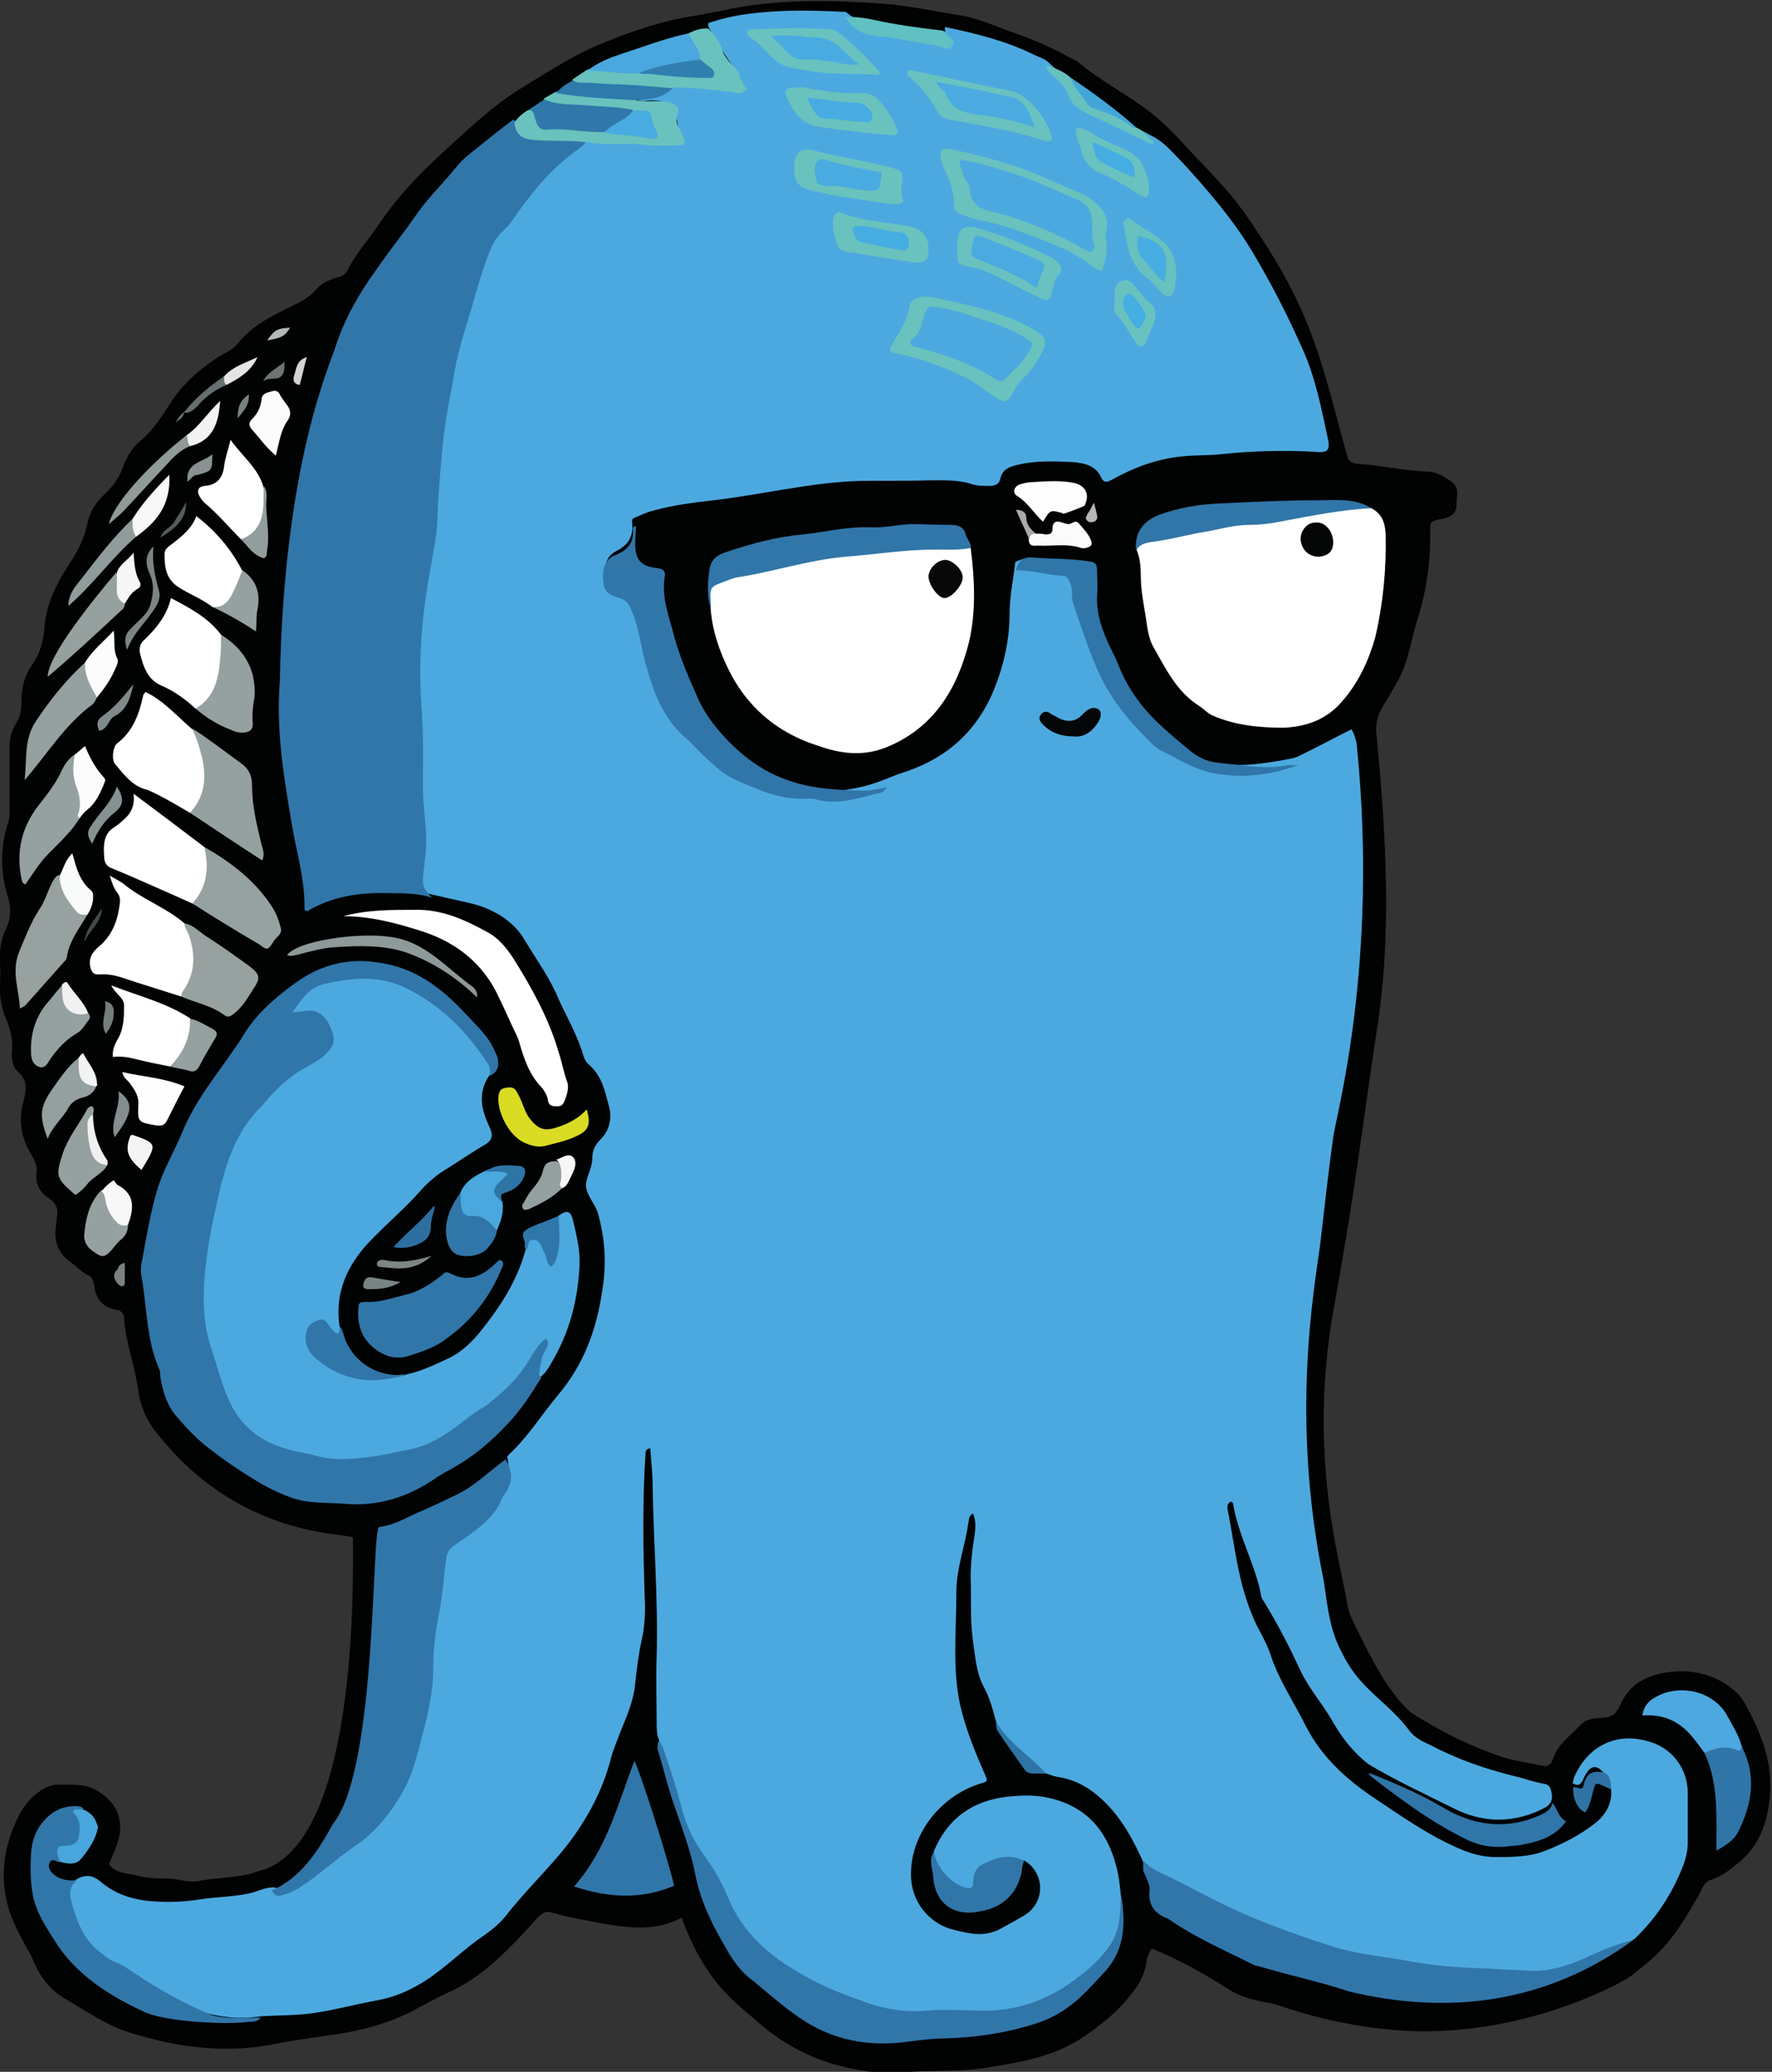 <?xml version="1.0" encoding="utf-8"?>
<!-- Generator: Adobe Illustrator 19.2.1, SVG Export Plug-In . SVG Version: 6.00 Build 0)  -->
<svg version="1.1" id="Ebene_1" xmlns="http://www.w3.org/2000/svg" xmlns:xlink="http://www.w3.org/1999/xlink" x="0px" y="0px"
	 viewBox="0 0 222.9 260.5" style="enable-background:new 0 0 222.9 260.5;" xml:space="preserve">
<rect x="0" y="0" width="222.9" height="260.5" fill="#333333" stroke="none"/>
<style type="text/css">
	.st0{fill:#010202;}
	.st1{fill:#4CA9DF;}
	.st2{fill:#3176A9;}
	.st3{fill:#FFFFFF;}
	.st4{fill:#3076A8;}
	.st5{fill:#95A1A1;}
	.st6{fill:#96A1A0;}
	.st7{fill:#96A1A1;}
	.st8{fill:#69C2BD;}
	.st9{fill:#4CA8DF;}
	.st10{fill:#69C2BE;}
	.st11{fill:#3075A8;}
	.st12{fill:#95A0A0;}
	.st13{fill:#3078AA;}
	.st14{fill:#4AA8DF;}
	.st15{fill:#DADB23;}
	.st16{fill:#95A09F;}
	.st17{fill:#FEFEFE;}
	.st18{fill:#8E9999;}
	.st19{fill:#94A0A0;}
	.st20{fill:#FCFCFC;}
	.st21{fill:#60C0C2;}
	.st22{fill:#2D7AAB;}
	.st23{fill:#67C1BE;}
	.st24{fill:#F9FAFA;}
	.st25{fill:#8F9C9B;}
	.st26{fill:#48A6DD;}
	.st27{fill:#FBFBFB;}
	.st28{fill:#8F9A99;}
	.st29{fill:#2F77A9;}
	.st30{fill:#F9F8F8;}
	.st31{fill:#F6F6F6;}
	.st32{fill:#2D6FA0;}
	.st33{fill:#2F73A4;}
	.st34{fill:#929D9D;}
	.st35{fill:#2E74A5;}
	.st36{fill:#7C8584;}
	.st37{fill:#F2F2F2;}
	.st38{fill:#F4F4F4;}
	.st39{fill:#42A6D9;}
	.st40{fill:#869191;}
	.st41{fill:#F1F1F1;}
	.st42{fill:#818A8A;}
	.st43{fill:#848E8E;}
	.st44{fill:#EFF0EF;}
	.st45{fill:#F2F3F3;}
	.st46{fill:#7D8686;}
	.st47{fill:#889292;}
	.st48{fill:#E5E5E5;}
	.st49{fill:#798383;}
	.st50{fill:#F8F7F7;}
	.st51{fill:#666F6F;}
	.st52{fill:#737D7C;}
	.st53{fill:#798281;}
	.st54{fill:#D3D3D3;}
	.st55{fill:#545B5B;}
	.st56{fill:#6D7574;}
	.st57{fill:#A9A9AA;}
	.st58{fill:#444A4A;}
	.st59{fill:#B4B8B6;}
	.st60{fill:#B7B7B7;}
	.st61{fill:#69C2BF;}
	.st62{fill:#040607;}
	.st63{fill:#050606;}
	.st64{fill:#080809;}
	.st65{fill:#48ABE1;}
	.st66{fill:#317FAF;}
	.st67{fill:#4BAAE0;}
	.st68{fill:#4AABE1;}
	.st69{fill:#46ADE2;}
	.st70{fill:#47ACE2;}
	.st71{fill:#45AEE3;}
</style>
<g>
	<path class="st0" d="M144.9,245c-0.4,0.5-0.6,1.1-0.7,1.7c-0.2,1.7-1.1,3.1-2.2,4.4c-1.5,1.9-3.4,3.4-5.4,4.8
		c-3.8,2.7-8.2,3.4-12.6,4.1c-3.2,0.5-6.3,0.3-9.5,0.5c-2.1,0.1-4.2,0.2-6.3-0.2c-4.8-0.8-9-2.7-12.7-5.9c-1.1-1-2.3-1.9-3.3-2.9
		c-2.7-2.5-4.5-5.6-5.9-8.9c-0.2-0.5-0.4-1-0.5-1.4c-0.1,0-0.2-0.1-0.2,0c-3.3,1.7-6.7,1.2-10.1,0.6c-2-0.4-4-0.7-6-1.3
		c-1-0.4-1.7,0.4-2.4,1.2c-1.7,1.9-3.5,3.8-5.5,5.5c-1.8,1.5-3.7,2.7-5.8,3.6c-1.9,0.9-3.6,2-5.5,2.8c-2.8,1.2-5.8,1.9-8.8,2.3
		c-2.1,0.3-4.3,0.6-6.4,1c-6.5,1.4-12.7,0.6-19-1.4c-2.8-0.9-5.2-2.6-7.6-4c-1.8-1-3.2-2.5-4.1-4.5c-0.6-1.5-1.5-2.8-2.2-4.3
		C0,238.4,0,234.2,1.6,230c0.7-1.8,1.6-3.5,3.3-4.7c0.8-0.6,1.7-1,2.8-0.9c1.6,0,3.2-0.1,4.6,0.8c2.3,1.4,3.3,3.5,2.6,6.1
		c-0.3,1.1-0.8,2.1-1.2,3.1c0.9,1.2,2.3,1.1,3.4,1.4c1.1,0.3,2.3,0.4,3.5,0.4c1.5-0.1,3,0.6,4.5,0.3c2.4-0.5,4.9-0.3,7.3-1.2
		c13.3-3,11.9-40,12-41.9c0-0.8-13.4,0.5-24.1-12.5c-1.5-1.7-2.6-3.7-2.9-6c-0.4-3.1-1.6-6.1-1.8-9.2c0-0.6-0.4-0.9-0.9-1
		c-1.9-0.3-2.7-1.5-2.9-3.3c-0.1-0.5-0.3-0.9-0.8-1.1c-0.8-0.4-1.4-1.1-2.1-1.6c-1.5-1-2.1-2.5-1.9-4.3c0.1-0.5,0.1-1.1,0.2-1.6
		c0.1-0.9-0.2-1.6-1-2.1c-1.2-0.8-1.8-1.8-1.6-3.3c0.1-0.9-0.3-1.6-0.7-2.3c-1.3-2.1-1.6-4.4-0.9-6.8c0.3-1.2,0.5-2.5-0.7-3.5
		c-0.7-0.6-0.9-1.7-0.8-2.6c0.2-1.6-0.3-3.1-0.9-4.5c-0.4-1.1-0.6-2.1-0.6-3.3c0-1.1,0.1-2.1,0-3.2c-0.1-1.6,0.1-3.1,0.8-4.5
		c0.6-1.3,0.6-2.6,0.2-3.9c-1-3.2-1-6.4,0.1-9.6c0.1-0.4,0.1-0.9,0.1-1.4c0-2.5,0-5.1,0-7.6c0-1.2,0.2-2.3,0.8-3.2
		c0.6-0.9,0.7-1.8,0.7-2.9c0-1.7,0.4-3.2,1.4-4.6c1-1.4,1.4-3.1,1.5-4.8c0.3-3,1.6-5.5,3.2-7.9c1-1.5,1.8-3.1,2.2-5
		c0.3-1.6,1.3-2.9,2.5-4c0.9-0.9,1.5-1.8,1.9-2.9c0.5-1.4,1.2-2.6,2.3-3.5c1.8-1.5,2.9-3.5,4.2-5.4c1.5-2.1,3.5-3.8,5.7-5.2
		c0.9-0.5,1.8-0.9,2.4-1.7c1.9-2.4,4.7-3.6,7.3-4.9c0.8-0.4,1.6-0.9,2.3-1.6c0.7-0.9,1.7-1.4,2.8-1.7c0.5-0.1,1-0.3,1.3-0.9
		c1.1-2.2,2.8-4,4.1-6c2.3-3.4,5.2-6.4,8.3-9.2c3.1-2.8,6-5.6,9.6-7.8c3.3-2,6.6-4.2,10.2-5.6c3.8-1.6,7.8-2.9,12-3.5
		c1-0.2,2.1-0.4,3.1-0.6c6.8-1.5,13.7-1.3,20.6-0.8c3.2,0.3,6.4,1,9.6,1.5c2,0.4,3.8,1.2,5.7,1.9c2.6,0.9,5.1,1.9,7.4,3.2
		c0.5,0.3,1,0.4,1.4,0.8c2.6,2.1,5.5,3.7,8.2,5.6c2.2,1.6,4.1,3.6,5.9,5.6c2.3,2.4,4.7,4.8,6.7,7.6c2.5,3.6,4.9,7.3,6.8,11.4
		c2.9,6.1,4.3,12.6,6.1,19c0.2,0.8,0.4,1.1,1.3,1.2c3,0.2,5.9,0.9,8.9,1c1.1,0,2,0.6,2.9,1.2c1.2,0.8,0.7,2,0.7,3.1
		c0,0.9-0.7,1.4-1.6,1.6c-0.4,0.1-0.8,0.1-1.2,0.3c-0.4,0.1-0.5,0.4-0.5,0.8c0.1,4-0.4,7.8-1.6,11.6c-0.8,2.5-1.1,5.1-2.3,7.4
		c-0.7,1.3-1.5,2.6-2.2,3.8c-0.5,0.9-0.7,1.7-0.7,2.7c1,10.6,2.1,23.7,0.3,36.3c-2.3,15.2-2.6,19.5-5.4,35.2
		c-3.8,19.3,0.8,33.8,1.4,38c0.2,1.7,1.1,3.1,1.8,4.6c1.6,3.2,3.2,6.3,5.7,8.9c0.6,0.6,1.3,1,2,1.4c3.1,1.9,6.3,3.4,9.7,4.6
		c1.7,0.6,3.6,0.8,5.3,1.2c0.7,0.2,1.2-0.1,1.4-0.7c0.6-2,2.3-3.1,3.6-4.5c0.6-0.6,1.6-0.8,2.5-0.8c1.1,0,1.9-0.4,2.4-1.6
		c1.2-2.8,3.6-3.9,6.5-4.2c2.1-0.2,4.1,0.1,6,1.1c1.3,0.7,2.5,1.6,3.2,2.9c2.1,3.7,3.6,7.7,3.1,12c-0.3,3-1.3,5.9-3.9,8
		c-1.1,0.9-2.2,1.8-3.6,2.2c-0.7,0.3-0.9,0.9-1.2,1.5c-1.7,3-3.4,6-6.1,8.4c-0.9,0.8-1.8,1.5-2.7,2.2c-1.4,1-15.1,8.5-31.2,6.6
		c-4.5-0.5-8.9-1.5-13.2-3c-0.6-0.2-1.3-0.3-1.9-0.4c-1.3-0.3-2.6-0.6-3.8-1.3C151.9,248.4,148.5,246.5,144.9,245z"/>
	<path class="st1" d="M198,223.5c1.7-4,5.4-5.8,9.5-4.5c2.8,0.8,4.7,3.3,4.8,6.2c0,2.2,0,4.4,0,6.5c0,1.9-0.8,3.5-1.6,5.2
		c-1.3,2.6-3,4.9-5.1,6.9c-5.6,3.1-11.3,5-17.9,4.3c-4.6-0.5-9.2-1-13.9-1.5c-3.9-0.4-7.4-1.8-11.1-3c-6-2-11.5-5.1-17.2-7.9
		c-0.8-0.4-1.5-0.9-1.8-1.8c-1-2.2-2.1-4.3-3.7-6.2c-1.9-2.2-4.1-3.9-7.1-4.3c-0.5-0.1-0.9-0.3-1.3-0.4c-2.7-1.6-5-3.6-6.3-6.5
		c-0.4-1.5-0.8-3-1.5-4.3c-1-1.8-1.1-3.8-1.4-5.8c-0.4-2.7-0.2-5.4-0.3-8.1c0-1.8,0.2-3.5,0.5-5.3c0.1-0.9,0.2-1.7-0.2-2.7
		c-0.6,0.3-0.5,0.9-0.6,1.2c-0.4,2.9-1.5,5.7-1.5,8.7c0,5.1-0.6,10.2,0.7,15.1c0.7,2.6,1.7,5.1,2.8,7.6c0.5,1.1,0.5,1.1-0.6,1.4
		c-5,1.6-8.8,6.5-8.6,11.7c0.1,3.1,2.2,5.8,5.2,6.6c2,0.5,3.9,1,5.9,0c1.1-0.6,2.2-1.2,3.2-1.8c2.6-1.6,2.6-5.3-0.1-6.9
		c-0.6,0.3-1.2,0.1-1.7,0.1c-2.3-0.1-3.4,0.6-4.3,2.7c-0.2,0.5-0.5,0.9-1.1,0.9c-2.2,0-4.5-2.6-4.2-4.9c2-4.7,5.7-6.7,10.6-6.9
		c1.5-0.1,2.9,0,4.4,0.4c4.8,1.3,7.1,4.7,8.1,9.2c0.2,1,0.3,2,0.4,3c0.8,4.4-0.9,7.6-4.3,10.3c-4.8,3.7-10.1,5.5-16.2,4.5
		c-0.4-0.1-0.8-0.1-1.2,0c-9.9,1.2-17.8-3.1-24.9-9.5c-1.2-1.1-1.9-2.7-2.7-4.2c-1.2-2.4-2.5-4.7-4-6.9c-0.8-1.1-1.5-2.4-1.8-3.8
		c-0.9-3.4-2.1-6.6-3-10c-0.3-0.7-0.3-1.5-0.3-2.3c0-2.7-0.1-5.4,0-8.2c0.2-7.2-0.4-14.3-0.5-21.4c0-1.6-0.2-3.2-0.3-4.8
		c-0.6,0.1-0.6,0.4-0.6,0.7c-0.4,6-0.3,12-0.1,18.1c0.1,1.8,0,3.7-0.4,5.4c-0.4,1.8-0.6,3.6-0.8,5.4c-0.2,2.1-1,4-1.8,5.9
		c-0.4,1.1-0.9,2.2-1.2,3.3c-1,4-2.9,7.6-5.4,10.9c-2.4,3.1-5.3,5.8-7.8,9c-1,1.3-2.3,2.2-3.6,3.1c-2.6,1.9-4.9,4.3-7.7,5.8
		c-1.6,0.9-3.2,1.5-4.9,1.8c-2.7,0.5-5.3,1.2-7.9,1.6c-2.1,0.3-4.4,0.3-6.5,0.4c-4.1,0.6-7.8-0.1-11.4-2.2c-2.6-1.6-5.2-3.2-7.9-4.8
		c-3.2-1.9-4.5-5-5.1-8.5c-0.2-1,0.5-1.5,1.3-1.9c1.2-0.5,2-0.1,2.9,0.7c2,1.6,4.4,2.2,6.9,2.3c1.8,0.1,3.6,0,5.5-0.3
		c2-0.3,4-0.3,5.9-0.7c1.1-0.2,2.1-0.8,3.2-0.8c0.9,0.3,1.8,0.1,2.5-0.4c3.5-2.3,6.7-4.8,9.8-7.5c3.4-3,4.7-7.1,6-11.2
		c1.1-3.8,1.3-7.7,1.7-11.5c0.4-3.8,1.1-7.5,1.5-11.2c0.1-1.2,1-1.7,1.8-2.3c1.8-1.3,3.6-2.4,4.8-4.4c1.1-1.8,1.8-3.5,1.3-5.6
		c0.1-0.1,0.1-0.2,0.2-0.3c2.4-2.2,4.1-5,6.2-7.5c3.3-3.9,4.9-8.4,5.6-13.4c0.5-3.2,0.3-6.3-0.6-9.5c-0.4-1.2-1.4-2.2-1.5-3.4
		c0-1.1,0.8-2.2,0.8-3.4c0-1,0.3-1.7,1.1-2.5c1.1-1.1,1.4-2.7,1-4.1c-0.5-1.9-0.9-3.9-2.6-5.3c-0.3-0.3-0.5-0.7-0.6-1
		c-0.7-2.5-2-4.7-3.1-7.1c-1.1-2.7-2.8-5-4.3-7.5c-1.4-2.4-3.9-3.9-6.7-4.6c-1.8-0.4-3.5-0.8-5.3-1.2c-1.1-0.3-1.3-1.2-1.2-2.1
		c0.8-5.9-0.5-11.8,0-17.7c0.1-2-0.3-3.9-0.4-5.8c-0.2-5,0.2-9.9,1.2-14.8c1-5.5,1-11,1.7-16.5c0.6-5.1,1.4-10.2,3-15.1
		c0.1-0.4,0.3-0.9,0.4-1.4c1-6.9,5-12.1,9.4-17.1c1.7-1.9,3.6-3.4,5.7-4.8c2.1-0.2,4.2,0,6.3,0.3c1.4,0.1,2.8,0.1,4.2,0.1
		c1,0,1.1-0.4,1-1.5c-0.3-2.6-1.5-3.7-4.1-3.3c-0.5,0.1-1.1,0-1.3-0.6c0.7-1,1.8-0.5,2.7-0.9c0.6-0.3,1.3-0.5,1.9-0.9
		c2.5-0.5,4.9,0.3,7.3,0.2c0.4,0,0.9,0.3,1.2-0.1c0.4-0.5-0.1-0.9-0.3-1.3c-1.1-1.6-2.2-3.2-3.1-4.9c-0.2-0.4-0.6-0.7-0.5-1.3
		c1.8-0.6,3.6-1,5.4-1.2c4-0.5,8-0.4,11.9-0.2c2.7,2.3,6.1,2,9.2,2.7c1.1,0.2,2.2,0.5,3.3,0.6c0.3-0.5-0.2-1,0-1.4
		c3.8,0.8,7.5,1.7,11,3.4c0.6,0.3,1.2,0.5,1.7,0.8c1.4,1.2,2.6,2.4,3.4,4c0.3,0.7,1,1.2,1.7,1.5c2.8,1.4,5.7,2.6,8.4,4.1
		c1.5,0.8,2.5,2.1,3.7,3.3c3.2,3.5,6.3,7.1,8.7,11.1c2.4,4,4.5,8.1,6.4,12.4c1.6,3.6,2.3,7.3,3.1,11c0.4,1.7,0,2-1.8,1.8
		c-3.8-0.2-7.7-0.1-11.5,0.3c-1.7,0.2-3.4,0.1-5.1,0.3c-3.1,0.3-6,1.4-8.7,2.9c-0.7,0.4-1.1,0.4-1.4-0.3c-0.7-1.5-2.2-1.8-3.6-1.9
		c-2.2-0.1-4.5-0.2-6.7,0.3c-1.2,0.3-2.1,0.5-2.4,1.9c-0.1,0.5-0.6,0.8-1.2,0.8c-0.9,0-1.8,0-2.6-0.3c-1.7-0.5-3.5-0.4-5.3-0.4
		c-3.1,0.1-6.2,0-9.4,0.1c-5.9,0.3-11.6,1.7-17.5,2.4c-2.6,0.3-5.1,0.6-7.6,1.3c-0.9,0.2-1.6,0.6-2.4,0.9c-0.2,0.1-0.3,0.2-0.3,0.4
		c0.2,1.7-0.2,2.9-2,3.8c-1.9,1-1.7,3.4,0.3,4.5c1.1,0.6,1.8,1.5,2.2,2.6c0.6,1.8,0.9,3.7,1.4,5.5c2.2,8.6,7.7,14.2,16,16.6
		c4.5,1.3,9.3,1.4,13.9-0.5c0.6-0.2,1.2-0.5,1.8-0.7c5.6-1.7,9.6-5,11.9-10.5c1.3-3.2,2-6.4,2-9.8c0-2.1,0.5-4.2,0.7-6.3
		c1.6-1,3.1-0.1,4.6,0.1c2.4,0.3,2.4,0.5,2.9,3c1.5,7.1,4.1,13.6,9.8,18.4c3.9,3.2,8.5,4.5,13.6,3.8c1.5-0.2,3-0.4,4.5-0.8
		c2.3-1.1,4.5-2.3,6.9-3.5c0.4,0.6,0.7,1.8,0.7,2.3c2.7,27.3-2.6,46.1-3,49c-0.6,4.4-1.1,8.8-1.6,13.2c-0.8,6.1-3.8,22,0.4,42.5
		c0.4,2.5,0.6,5.1,1.6,7.6c0.8,1.9,1.8,3.7,3.2,5.2c1.9,2.1,4.2,3.7,5.9,6c0.7,1,1.8,1.5,2.9,2c3.2,1.7,6.7,2.9,10.3,3.8
		c1.3,0.3,2.6,0.8,3.9,1c0.8,0.2,0.8,0.8,0.9,1.3c0.2,1.4-0.9,1.7-1.7,2.1c-3.6,1.6-7.2,1.4-10.6-0.3c-3.6-1.8-7.3-3.5-10.8-5.6
		c-1.9-1.5-3.3-3.3-4.5-5.4c-1.2-2.1-2.8-3.9-3.9-6.1c-1.4-3-2.9-6-4.7-8.9c-0.2-0.3-0.4-0.6-0.4-1c-0.8-3.9-2.9-7.5-3.5-11.4
		c0-0.1-0.2-0.1-0.3-0.2c-0.6,0.4-0.4,0.9-0.3,1.4c0.6,3.1,1,6.3,1.8,9.3c0.5,1.8,1.1,3.5,1.9,5.1c0.7,1.3,1.4,2.6,1.8,4
		c1.1,3,2.9,5.7,4.3,8.5c1.9,3.7,4.9,6.5,8.3,8.8c3.6,2.4,7.1,4.9,11.1,6.6c1.4,0.6,2.9,1,4.4,1c2.1,0,4.3,0,6.3-0.8
		c2.3-0.9,4.4-2,6.3-3.5c1.8-1.4,2.4-3.5,1.7-5.3c-0.1-0.2-0.2-0.4-0.4-0.6c-1-1.5-1.9-1.5-2.7,0.1c-0.3,0.7-0.6,1.4-1.5,0.8l0,0
		C197.8,224.7,197.8,224.1,198,223.5z"/>
	<path class="st2" d="M73.9,17.6c-0.6,0.9-1.6,1.4-2.4,2.1c-2.9,2.3-5.1,5.2-7.2,8.2c-0.3,0.5-0.8,0.9-1.2,1.3
		c-0.5,0.5-0.9,1.1-1.2,1.7c-1,2.3-1.7,4.8-2.4,7.2c-0.8,2.8-1.8,5.6-2.3,8.5c-0.5,3.1-1.2,6.1-1.5,9.2c-0.3,3.3-0.6,6.7-0.7,10
		c-0.1,1.8-0.5,3.6-0.8,5.4C53.1,77,52.6,82.8,53,88.5c0.3,3.5,0.2,7.1,0.2,10.6c0,2.4,0.5,4.8,0.4,7.2c0,1.5-0.4,3-0.4,4.6
		c0,0.7,0.7,1.6,1.2,2c-1.7-0.6-3.8-0.6-5.5-0.6c-3.8-0.1-7.1,0.4-10.3,2.3c-0.1-0.1-0.3-0.2-0.3-0.2c0.1-3.7-1-7.2-1.6-10.8
		c-1-5.9-2-11.9-1.5-17.9c0.5-27.4,6.3-39.8,7-42.1c1.1-3.4,2.9-6.6,5-9.5c1.7-2.5,3.6-4.8,5.3-7.3c1.5-2.1,3.3-3.8,4.9-5.8
		c0.7-0.9,1.6-1.6,2.5-2.3c1.6-1.3,3.1-2.5,4.7-3.7c1.3,1.8,3.2,1.8,5.2,1.9C71.2,17.1,72.6,16.6,73.9,17.6z"/>
	<path class="st1" d="M61.5,135.3c-1,1.5-1.1,3.1-0.6,4.7c0.2,0.7,0.5,1.3,0.8,2c0.3,0.8,0.2,1.3-0.5,1.8c-1.7,1-3.3,2.1-4.9,3.1
		c-1.2,0.7-2.3,1.6-3.3,2.7c-2,2.3-4.3,4.2-6.4,6.4c-2.9,3-4.5,6.5-3.9,10.7c0.1,0.4,0.3,0.8-0.1,1.1c-0.3,0.2-0.7-0.1-0.9-0.3
		c-0.7-0.6-1.3-1.7-2.3-0.5c-0.8,1-0.4,2.1,0.4,3c2.2,2.5,5.2,3,8.3,3c1,0,2.1,0.1,3.1-0.2c1.8-0.4,3.5-1.2,5.2-2
		c1.5-0.7,2.7-1.8,3.8-3.1c2.6-3.2,4.8-6.5,5.9-10.5c0.4-0.5-0.3-1.6,0.9-1.6c1.5,0,1.6,1.5,2.3,2.6c0.6-0.9,0.5-1.8,0.5-2.7
		c0-0.9-0.1-1.8,0.4-2.6c1.1-0.8,1.6-0.7,1.9,0.6c0.4,1.8,0.9,3.6,0.8,5.6c-0.2,4.4-1.3,8.5-3.5,12.2c-0.4,0.7-0.8,1.4-1.5,1.9
		c-0.8,0.1-0.7-0.5-0.6-1c0.1-0.9,0.3-1.8,0.7-2.7c-2.8,5.4-7.6,8.6-12.5,11.5c-4.6,2.7-9.9,3.3-15.3,2.6c-1.3-0.2-2.7-0.6-4-0.9
		c-4.3-1.1-7.3-3.8-8.6-8.1c-0.1-0.3-0.2-0.7-0.3-1c-4.2-11.1-1.9-21.7,2.9-31.9c1.5-3.3,4.5-5.9,7.8-7.8c0.7-0.4,1.5-0.8,2.1-1.3
		c1-0.8,1.7-1.7,1.1-3.1c-0.5-1.3-1.4-2.2-3-2c-0.5,0-1.3,0.4-1.6-0.3c-0.3-0.6,0.3-1.1,0.7-1.6c1.4-2.1,3.6-2.7,6-3
		c8.8-1.1,15.3,5.7,18.4,10.9C62.1,134.2,62.1,134.8,61.5,135.3z"/>
	<path class="st2" d="M61.5,135.3c0.2-0.5,0.2-0.9-0.1-1.5c-2.6-4-5.8-7.3-10.2-9.5c-3.4-1.7-6.8-1.4-10.3-0.6c-2,0.4-3,2-4.1,3.6
		c0.6-0.1,1.1-0.1,1.6-0.2c1.4-0.2,2.3,0.4,3,1.7c0.9,1.9,0.8,2.6-0.7,4c-0.7,0.6-1.5,1-2.2,1.4c-2.2,1.2-4,2.9-5.5,4.8
		c0,0-0.1,0.1-0.1,0.1c-3.5,3.4-4.7,7.9-5.7,12.5c-0.6,2.7-1.1,5.4-1.4,8.2c-0.3,3.3-0.3,6.6,0.8,9.8c0.7,2.1,1.2,4.2,2.1,6.2
		c1.4,3.5,4.2,5.6,7.8,6.5c1,0.3,2.1,0.4,3.1,0.7c2.7,0.8,5.5,0.4,8.2,0c1.2-0.2,2.3-0.5,3.5-0.7c2.7-0.5,5-2,7.1-3.7
		c0.8-0.6,1.6-1.2,2.5-1.7c2.2-1.6,4.2-3.5,5.6-5.8c0.6-1,1.2-2.1,2.2-2.8c0.5,0.7,0.1,1.1-0.1,1.5c-0.6,0.9-0.6,2-0.8,3
		c0,0.1,0.2,0.3,0.3,0.4c-1.3,2.1-2.7,4.3-4.5,6.1c-1.9,2-3.9,3.7-6.3,5.1c-0.9,0.5-1.9,1-2.7,1.6c-3.3,2.2-6.9,3.4-11,3.1
		c-2.2-0.2-4.5,0-6.7-0.7c-1.7-0.6-3.2-1.3-4.8-2.3c-2-1.2-3.9-2.5-5.7-3.9c-1.6-1.2-2.9-2.6-4.2-4.1c-1.2-1.4-1.7-3.1-2-4.8
		c-0.1-0.4,0-0.9-0.2-1.2c-1.6-3.7-1.5-7.7-2.2-11.6c-0.1-0.5-0.1-1.1,0-1.6c0.6-3.2,1.1-6.5,2.1-9.7c0.8-2.4,2.1-4.6,3.1-7
		c1.6-3.9,4.3-7.1,6.6-10.5c0.2-0.3,0.5-0.7,0.7-1c1.6-2.9,4.1-5.1,6.7-7c3-2.2,6.4-3.3,10.4-2.7c4.8,0.6,8.1,3.2,11.2,6.5
		c1,1.1,2.1,2.1,2.9,3.3c0.5,0.7,0.8,1.5,1.1,2.2C62.8,134.1,62.6,134.9,61.5,135.3z"/>
	<path class="st3" d="M172.5,63.9c1.3,0.7,1.7,1.7,1.8,3.2c0.1,4.4-0.3,8.7-1.3,13c-0.8,2.9-2.1,5.7-4.1,8c-1.9,2.3-4.5,3.3-7.5,3.4
		c-3,0-6-0.3-8.8-1.5c-0.7-0.3-1.1-0.8-1.7-1.2c-2.9-1.8-4.3-4.8-5.9-7.6c-0.6-1.2-0.7-2.5-0.9-3.8c-0.3-1.7-0.6-3.4-0.6-5.1
		c0-1.1-0.1-2.1-0.5-3.1c0.1-1.4,1.3-1.4,2.2-1.6c4.7-0.9,9.4-2,14.3-2.3c3.2-0.2,6.2-1.2,9.4-1.5C170,63.5,171.3,63.5,172.5,63.9z"
		/>
	<path class="st3" d="M122.1,68.9c0.5,3.9,0.7,7.9-0.2,11.8c-1.5,6-4.5,10.9-10.5,13.3c-2.8,1.1-5.6,0.8-8.4-0.2
		c-0.9-0.3-1.8-0.6-2.6-1c-3.9-1.8-6.8-4.7-8.7-8.5c-1.2-2.4-2.1-5-2.3-7.7c-0.2-3.5-0.2-3.6,3-4.4c8.4-2,16.9-3.6,25.6-3.4
		C119.4,68.8,120.8,68.1,122.1,68.9z"/>
	<path class="st2" d="M63.6,183.5c1,1.7,0.9,3-0.2,4.5c-0.1,0.1-0.2,0.2-0.2,0.3c-1.1,2.8-3.6,4.3-5.9,5.9c-0.8,0.5-1.1,1-1.2,2
		c-0.3,2.1-0.4,4.2-0.8,6.3c-0.5,2.4-0.8,4.8-0.8,7.2c0,3.7-1,7.1-1.9,10.5c-0.5,1.9-1.1,3.7-2.1,5.4c-1.5,2.5-3.3,4.8-5.7,6.4
		c-2.5,1.7-4.7,3.8-7.2,5.4c-0.7,0.4-1.4,0.7-2.1,0.9c-0.6,0.2-1,0-1.3-0.6c3.8-1.7,5.8-5,7.7-8.4c5.6-6.9,4.8-37.3,5.8-37.3
		c1.7-0.2,3.1-1,4.6-1.7c1.7-0.7,3.3-1.5,5-2.3C59.7,186.9,61.5,185,63.6,183.5z"/>
	<path class="st2" d="M143.8,233.9c0.8,1,2,1.5,3.1,2c2.5,1.2,4.8,2.5,7.3,3.7c4.2,2,8.6,3.6,13,5c3.5,1.2,7.1,1.4,10.7,2.1
		c2.9,0.5,5.8,0.7,8.8,0.8c1.9,0.1,3.9,0.2,5.8,0.3c2.5,0.1,4.9-0.7,7.1-1.7c1.9-0.9,3.9-1.7,5.9-2.2c-10.7,7.8-22.9,9.6-35.8,6.5
		c-3.6-1.2-7.4-2-11.1-3.1c-0.3-0.1-0.7-0.1-1-0.3c-3.6-1.8-7.3-3.4-10.6-5.7c0,0-0.1-0.1-0.2-0.1c-1.5-0.6-2.4-1.6-2.2-3.5
		c0.1-0.8-0.5-1.7-0.8-2.5C143.8,234.8,143.8,234.3,143.8,233.9z"/>
	<path class="st2" d="M82.8,218.9c0.5,0.4,0.7,1.1,0.9,1.7c0.7,2.2,1.5,4.4,2,6.6c0.6,2.2,1.5,4.2,2.8,6c1.2,1.6,2.2,3.3,3,5.2
		c1.8,4.5,5.2,7.5,9.3,9.8c2.4,1.4,4.8,2.4,7.4,3.3c2.8,1.1,5.7,1.6,8.6,1.3c2.1-0.2,4.2,0,6.3,0c4.8,0.2,9-1.4,12.8-4.4
		c1.3-1,2.5-2.1,3.5-3.5c1.6-2.1,1.5-4.4,1.6-6.8c0.6,3.6,0.6,7-2.1,9.9c-1.4,1.5-2.7,3-4.3,4.2c-1.3,1-2.7,1.7-4.2,2.2
		c-3.7,1.2-7.6,1.8-11.5,1.9c-1.5,0-3,0.2-4.6,0.4c-4.3,0.6-8.4,0.1-12.3-2.1c-2.8-1.6-5.1-3.8-7.6-5.8c-1.2-0.9-2.2-2.3-3-3.7
		c-1.7-2.9-3.2-5.8-3.9-9.2c-0.6-3.2-1.8-6.3-2.9-9.5c-0.7-2.1-1.2-4.3-1.9-6.5C82.7,219.9,82.7,219.4,82.8,218.9z"/>
	<path class="st2" d="M111.5,99c-0.1,0.3-0.4,0.6-0.8,0.7c-2.7,0.6-5.3,1.6-8.1,0.8c-0.3-0.1-0.6-0.1-0.9-0.1
		c-3.4,0.3-6.3-1.1-9.3-2.4c-1.5-0.7-2.6-1.8-3.8-2.9c-0.7-0.6-1.3-1.4-2-2c-3.1-2.5-4.4-6-5.4-9.7c-0.6-2.1-0.8-4.4-1.7-6.5
		c-0.3-0.8-0.7-1.5-1.6-1.7c-1-0.3-1.9-0.7-2-1.9c-0.2-1.5,0.1-3,1.5-3.5c1.7-0.7,2.4-1.7,2.2-3.4c0-0.1,0.2-0.2,0.4-0.3
		c0,0.8-0.1,1.5-0.1,2.3c0,1.9,0.7,2.8,2.6,3c0.8,0.1,1.3,0.3,1.1,1.2c-0.4,2.6,0.6,5,1.2,7.4c0.7,2.6,1.8,5.1,2.9,7.6
		c0.6,1.4,1.5,2.8,2.5,4c2.6,3.1,5.6,5.5,9.5,6.7c2.8,0.9,5.5,1,8.3,1.1C109.3,99.5,110.4,99.2,111.5,99z"/>
	<path class="st2" d="M9.7,236.4c-1,0.8-1,1.7-0.7,2.8c0.7,2.5,1.6,4.9,3.9,6.5c0.5,0.4,1,0.8,1.6,1c0.8,0.3,1.5,0.8,2.3,1.3
		c3.1,2.1,6.3,3.9,9.7,5.3c0.7,0.3,1.4,0.3,2.1,0.4c1.4,0,2.8,0,4.2,0c-0.4,0.5-0.9,0.5-1.4,0.5c-2.6,0.4-10.2,0.1-13.2-1.2
		c-4.5-2.1-8.7-4.7-11.4-9.1c-1-1.6-2-3.1-2.5-4.9c-0.5-1.9-0.5-3.9-0.4-5.9c0.1-1.5,0.5-2.8,1.4-3.9c1.1-1.4,2.6-2.2,4.4-2.1
		c0.3,0,0.6,0.1,0.8,0.3c-0.5,0.5-0.2,0.9-0.1,1.4c0.4,1.9,0.1,2.8-1.8,3.6c-0.9,0.4-0.8,1.1-1,1.7c-0.4,0.2-1-0.7-1.4,0.2
		c-0.2,0.6,0.2,1.1,0.7,1.5C7.7,236.4,8.7,236.5,9.7,236.4z"/>
	<path class="st3" d="M43.2,115.2c2.9-0.8,5.9-0.8,8.9-0.8c3.4-0.1,6.3,1.2,9.2,2.8c1.5,0.8,2.5,2.1,3.4,3.5
		c2.3,3.7,4.4,7.5,5.6,11.7c0.4,1.2,0.6,2.4,1,3.5c0.3,0.7,0.1,1.5-0.2,2.3c-0.2,0.6-0.4,0.9-1,0.9c-0.6,0-1.1,0-1.2-0.9
		c-0.1-0.5-0.4-1-0.7-1.4c-1.6-1.6-2.3-3.7-2.9-5.8c-0.1-0.3-0.2-0.6-0.3-0.8c-0.8-1.6-1.5-3.3-2.3-4.9c-1.9-4.1-5.2-6.7-9.3-8.1
		C50,116.1,46.7,115.2,43.2,115.2z"/>
	<path class="st2" d="M122.1,68.9c-1.5,0.3-2.9,0.2-4.4,0.2c-3.8,0-7.5,0.6-11.3,0.9c-4.7,0.4-9.1,1.9-13.7,2.6
		c-0.5,0.1-1,0.3-1.5,0.5c-1.9,0.7-1.9,0.7-1.8,2.7c0,0.2,0,0.5,0,0.7c-0.5-1.7-0.4-3.5-0.1-5.2c0.2-0.9,0.9-1.5,1.8-1.8
		c3.2-1.1,6.5-2,9.9-2.3c2.8-0.3,5.5-1,8.4-0.9c1.7,0.1,3.4-0.3,5.1-0.4c1.7,0,3.4,0.1,5.1,0.1c1,0,1.7,0.3,1.9,1.3
		C121.7,67.9,122.2,68.3,122.1,68.9z"/>
	<path class="st3" d="M22.8,125.3c-1.9-0.6-3.8-1.2-5.7-1.8c-1.3-0.4-2.6-1-4.1-1c-0.6,0-1.2,0.2-1.5-0.5c-0.3-0.7-0.3-1.5,0.2-2.2
		c0.3-0.4,0.6-0.7,1-1c1.6-1.5,2.2-3.4,2.4-5.5c0-0.4-0.1-0.7-0.3-1c-0.5-0.6-0.7-1.3-1-2.2c0.7,0.4,1.3,0.7,1.7,1
		c2.4,2,5.4,3,7.7,5C25.4,118.7,25.2,123,22.8,125.3z"/>
	<path class="st2" d="M63.1,158.5c0.3,0.3,0.2,0.7,0,1c-1.5,3.7-3.9,6.7-7.2,9c-1.2,0.9-2.7,1.4-4.2,1.9c-1.9,0.7-3.6,0.1-5-1.2
		c-1.4-1.3-1.8-3-1.6-4.9c0-0.6,0.4-0.6,0.9-0.6c1.7,0.1,3.4-0.5,5-0.9c1.7-0.4,3.1-1.3,4.5-2.4c0.3-0.3,0.6-0.6,1.1-0.3
		c2.5,1.3,4.3,0.2,6-1.5c0.1-0.1,0.2-0.1,0.3-0.2C63,158.5,63,158.5,63.1,158.5z"/>
	<path class="st4" d="M163.3,96.2c-3.5,1.3-7.1,1.7-10.8,1c-2.4-0.5-4.3-1.8-6.4-2.8c-0.3-0.1-0.6-0.4-0.9-0.6
		c-2.6-2.5-4.9-5.1-6.6-8.4c-1.5-3.1-2.5-6.3-3.6-9.5c-0.3-0.9,0-1.8-0.4-2.6c-0.2-0.4-0.3-0.9-0.9-0.9c-2-0.1-3.9-0.7-5.9-0.7
		c0.3-1.2,0.9-1.7,2.1-1.6c2.4,0.2,4.8,0.1,7.2,0.5c0.7,0.1,0.9,0.4,0.9,1.1c0,1.1,0.1,2.1,0,3.2c-0.1,2.4,0.7,4.5,1.7,6.6
		c0.4,0.8,0.8,1.6,1.1,2.4c1.2,2.9,3,5.3,5.3,7.4c1.2,1.1,2.4,2.1,3.6,3.1c1,0.8,2.2,1.4,3.5,1.5c3,0.3,5.9,0.9,8.9,0.3
		C162.6,96.2,163,96.2,163.3,96.2z"/>
	<path class="st3" d="M23.9,102.2c-1.4-0.8-2.7-1.6-4.1-2.3c-0.4-0.2-0.8-0.4-1.3-0.6c-1.8-0.4-2.9-1.9-4-3.2
		c-0.5-0.5-0.3-2.2,0.2-2.6c2-1.5,2.8-3.7,3.3-6c0-0.2,0.2-0.3,0.3-0.5c2.3,1.1,4,3.1,5.9,4.7c2.1,2.9,2.6,6,1.1,9.3
		C25,101.5,24.8,102.3,23.9,102.2z"/>
	<path class="st2" d="M84.8,237.1c-4.2,1.8-8.3,1.5-12.6,0.1c4.1-4.6,5.5-10.3,7.6-15.8C80.4,222.4,83.9,233.3,84.8,237.1z"/>
	<path class="st3" d="M24.2,113.6c-3.4-1.5-6.9-3.1-10.3-4.5c-0.7-0.3-0.8-1-0.8-1.4c-0.1-1.4-0.1-2.9,1.3-3.7
		c0.3-0.2,0.7-0.5,1-0.8c1-0.8,1.6-1.8,1.4-3.4c3.1,2.3,6,4.5,8.9,6.7c1.2,1.8,0.9,5.3-0.5,6.8C24.8,113.5,24.6,113.7,24.2,113.6z"
		/>
	<path class="st3" d="M24.6,89.1c-1.3-1.2-2.7-2.2-4.3-2.9c-1.7-0.7-2.3-2.4-2.7-4.1c-0.1-0.5,0-1.1,0.4-1.5c1.6-1.5,3-3.2,3.5-5.4
		c2.5,1.3,4.7,2.5,6.3,4.6c1,2.8,0.3,5.4-1.1,7.9C26.2,88.5,25.6,89.2,24.6,89.1z"/>
	<path class="st5" d="M23.9,102.2c2.2-2.4,2.1-5.2,1.2-8.1c-0.2-0.8-0.6-1.7-0.9-2.5c2.2,1.4,4.2,3,6.3,4.5c0.9,0.7,1.2,1.6,1.2,2.6
		c0,2.6,0.6,5,1.2,7.5c0.2,0.6,0.4,1.2,0.1,2C29.9,106.2,26.9,104.2,23.9,102.2z"/>
	<path class="st4" d="M172.5,63.9c-3.7,0.2-7.3,0.9-11,1.6c-1.4,0.3-2.9,0.5-4.4,0.5c-2,0-3.8,0.6-5.7,0.9c-1.8,0.3-3.7,0.8-5.5,1.1
		c-1.1,0.2-2.3,0.1-3,1.2c-0.2-2.1,0.8-3.7,3-4.5c2.5-0.9,5-1.3,7.6-1.4c4.1-0.2,8.3-0.4,12.4-0.4C168.1,62.9,170.4,62.6,172.5,63.9
		z"/>
	<path class="st3" d="M26.7,76.3c-1.3-1-2.9-1.6-4.3-2.5c-1.6-1.1-1.7-2.6-1.7-4.2c0-0.5,0.4-0.8,0.8-1.1c1.3-1,2.6-2,3.2-3.6
		c2.5,1.9,4.4,4.2,5.8,6.9c0.2,1.6-0.6,2.8-1.5,4C28.4,76.6,27.6,76.7,26.7,76.3z"/>
	<path class="st6" d="M11,115c-1,1.7-2.3,3.3-2.6,5.4c0,0.2-0.2,0.4-0.4,0.6c-1.6,1.8-3.2,3.6-4.8,5.4c-0.1,0.1-0.3,0.2-0.7,0.4
		c-0.1-2.4-1.1-4.6-0.1-7.1c0.8-1.9,1.5-3.8,2.7-5.6c0.5-0.8,0.8-1.7,1.2-2.6c0.3-0.6,0.5-1.2,1.1-1.5C8.5,111.8,9.1,113.8,11,115z"
		/>
	<path class="st7" d="M24.2,113.6c1.9-2.1,2.1-4.5,1.5-7.1c3.5,2,6.6,4.4,8.7,7.8c0.4,0.7,0.7,1.5,0.9,2.3c0.3,0.9-0.6,1.2-0.9,1.8
		c-0.7,1.1-0.8,1.1-1.7,0.4C29.8,117.1,27,115.4,24.2,113.6z"/>
	<path class="st3" d="M21.4,134.1c-1.5-0.3-3.1-0.6-4.6-1c-0.8-0.2-1.7-0.3-2.6-0.2c-0.1-1,0.3-1.7,0.7-2.4c0.7-1.3,0.7-2.7,0.7-4.1
		c0-1-1.1-1.4-1.6-2.5c3.6,1.4,7,2.2,10,4.2C24.7,130.2,23.5,132.9,21.4,134.1z"/>
	<path class="st6" d="M22.8,125.3c0-0.3,0.1-0.6,0.3-0.8c1.5-2.2,1.5-4.6,0.6-7.1c-0.2-0.4-0.5-0.8-0.5-1.3c1.1,0.2,1.8,1,2.7,1.6
		c1.9,1.2,3.7,2.5,5.5,3.8c1.3,1,1.4,1.5,0.5,2.8c-0.7,1.1-1.3,2.2-2.4,3.1c-0.4,0.3-0.7,0.6-1.2,0.3
		C26.6,126.4,24.6,126.1,22.8,125.3z"/>
	<path class="st8" d="M73.9,17.9c-2.2-0.3-4.4-0.1-6.7-0.3c-1.6-0.1-2.3-0.7-2.5-2.2c0.5-0.7,1.1-1.2,1.8-1.6c0.2,0,0.5,0,0.6,0.2
		c0.8,1.9,2.5,1.9,4.2,1.8c1.5-0.1,3,0.5,4.6,0.3c1.6,0.1,3.1,0.4,4.7,0.5c0.4,0,1.2,0.5,1.2-0.4c0-0.7,0-1.6-1-1.9
		c-0.5-0.1-1-0.1-1.6-0.1c-3-0.4-6.1-0.4-9.1-0.9c-0.6-0.1-1.5,0-1.7-0.9c0.5-0.3,0.9-0.5,1.4-0.8c1.9-0.6,3.9-0.2,5.8,0.1
		c1.4,0.2,3-0.4,4.2,0.8c0.9,0.4,1.9,0.2,2.8,0.2c0.6,0.1,1.2,0,1.7,0.2c0.7,0.3,1.3,0.6,0.9,1.5c-0.2,0.6-0.1,1.3,0.3,1.8
		c0.2,0.3,0.3,0.7,0.5,1.1c0.3,0.7,0,1-0.7,1c-1.8,0-3.5,0.1-5.3-0.2C78.1,18.1,76,18.2,73.9,17.9z"/>
	<path class="st4" d="M172.2,222.9c3.2,1.3,6.3,2.6,9.2,4.3c3.6,2.2,7.6,2.9,11.7,1.3c0.9-0.4,1.9-0.7,2.2-1.8
		c0.6,0.7,0.7,1.8,1.7,2.3c-1.5,2.1-3.7,2.6-5.8,3c-0.6,0.1-1.3,0.1-1.9,0.2c-1.6,0.1-3.1-0.1-4.6-0.8c-4.4-2.1-8.3-5-12.2-8
		C172.3,223.2,172.2,223,172.2,222.9z"/>
	<path class="st5" d="M10,102.9c-1.2,2-3.1,3.5-4.6,5.2c-0.8,1-1.5,2.1-2.2,3.1c-0.4-0.1-0.4-0.4-0.5-0.7c-0.7-3.4,0-6.5,2.2-9.3
		c1.1-1.4,2.2-2.8,2.9-4.4c0.4-0.8,0.9-1.5,1.7-2C9.8,97.5,10.9,100.1,10,102.9z"/>
	<path class="st3" d="M30.3,67.8c-1.5-1.5-2.9-3.2-4.6-4.6c-0.3-0.3-0.5-0.6-0.7-1c-0.2-0.5-0.1-1,0.7-1.1c1.5-0.1,2.3-0.9,2.5-2.5
		c0.1-1,0.5-2,0.8-3.3c1.5,2.1,3.4,3.5,4.1,5.8c0.3,1.4,0.3,2.9,0,4.3C32.7,67,31.7,67.8,30.3,67.8z"/>
	<path class="st9" d="M214.4,220.4c-0.5-0.7-1-1.4-1.6-2.1c-1.6-1.9-3.6-2.8-6.2-2.6c0.2-1.7,1.5-2.3,2.7-2.8c3-1,6.4,0.1,7.9,2.7
		c0.7,1.3,1.5,2.5,1.9,4c0.2,0.5,0.1,1-0.4,0.8C217.2,220,215.8,220.7,214.4,220.4z"/>
	<path class="st5" d="M24.6,89.1c2.4-1.4,2.9-3.8,3.1-6.3c0.1-1,0.1-2,0.1-3c1.9,1.2,3.4,2.8,4,5.1c0.2,0.9,0.3,1.9,0.2,2.8
		c-0.2,1.1-0.3,2.2-0.2,3.3c0,0.8-0.4,1-1,1.1c-0.7,0.1-1.3-0.1-1.9-0.4C27.3,91.1,25.9,90.2,24.6,89.1z"/>
	<path class="st4" d="M117.5,232.8c0.2,2,2.4,4.4,4.3,4.6c0.3,0,0.6-0.1,0.6-0.5c0-1.2,0.3-2.1,1.4-2.6c1.5-0.7,3-1.2,4.6-0.5
		c0.2,0.1,0.3,0.1,0.5,0.1c-0.2,0.2-0.2,0.5-0.3,0.8c-0.3,3-2.2,5.1-5.2,5.6c-0.2,0-0.3,0.1-0.5,0.1c-3,0.5-5.2-1.1-5.5-4.2
		C117.4,235.1,116.7,233.9,117.5,232.8z"/>
	<path class="st10" d="M89.1,3.6c0.8,0.8,1.5,1.7,1.8,2.8c0.1,0.4,0.4,0.8,0.7,1.2c0.4,0.6,1.2,1,1.4,1.8c0.2,0.7,0.6,1.3,0.9,1.8
		c-0.5,0.7-1.1,0.5-1.7,0.4c-2.6-0.3-5.1-0.6-7.7-0.6c-2.1,0.8-4.3,0-6.5,0.1c-1.5,0.1-3-0.3-4.6-0.3c-0.6,0-1.2,0-1.4-0.8
		c0.6-0.4,1.2-0.8,1.8-1.2c2-0.9,4,0.1,6-0.1c2.8,0.3,5.6,0.6,8.4,0.7c0.2,0,0.5,0,0.6-0.3c-0.1-0.6-0.7-0.8-1-1.3
		c-0.2-1.3-1.3-2.2-1.2-3.6C87.4,3.8,88.2,3.5,89.1,3.6z"/>
	<path class="st11" d="M214.4,220.4c1.4-0.6,2.7-1,4.2-0.3c0.4,0.2,0.4-0.3,0.5-0.5c1.9,3.7,1.3,7.3-0.5,10.8
		c-0.5,1-1.5,1.6-2.7,2.3C215.9,228.4,216.2,224.2,214.4,220.4z"/>
	<path class="st12" d="M12.2,87.7c-0.2,0.3-0.3,0.7-0.6,0.9c-3.4,2.5-5.5,6-8.5,9.5C3.4,95.3,3,93,4.5,90.7c1.8-2.7,3.8-5.2,6.2-7.4
		C11.6,84.7,12,86.2,12.2,87.7z"/>
	<path class="st13" d="M68.5,12.5c1.5,0.7,3.2,0.6,4.8,0.7c2.1,0.2,4.2,0.2,6.3,0.6c0.1,1.3-1.2,1.4-1.9,2c-0.5,0.4-1.2,0.5-1.7,0.8
		c-2.4,0.1-4.8-0.5-7.2-0.3c-0.8,0.1-1.2-0.4-1.4-1.1c-0.2-0.5-0.2-1.2-0.8-1.5C67.2,13.4,67.8,12.9,68.5,12.5z"/>
	<path class="st14" d="M86.6,4.2c0.5,1.1,1.5,2,1.5,3.4C86.2,8.6,84,8.5,82,9c-0.6,0.1-1.2,0-1.7,0.2c-2.2,0.2-4.3-0.4-6.4-0.3
		c1.2-1,2.7-1.6,4.2-2.1C80.9,5.9,83.7,4.8,86.6,4.2z"/>
	<path class="st2" d="M51.2,172.9c-2.3,0.5-4.6,1-7,0.3c-1.9-0.5-3.4-1.4-4.8-2.7c-0.8-0.8-1.1-1.8-0.9-2.9c0.2-0.8,0.6-1.3,1.5-1.6
		c0.9-0.3,1.1,0.3,1.5,0.8c0.3,0.3,0.5,0.8,1.1,0.9c0.1-0.3,0.1-0.6,0.2-0.9c0.3,0.4,0.4,0.9,0.5,1.3c1,2.9,3.7,4.8,6.8,4.8
		C50.4,172.8,50.8,172.8,51.2,172.9z"/>
	<path class="st12" d="M11.1,127.4c0.2,0.2,0.3,0.5,0.1,0.8c-0.5,0.6-0.8,1.3-1.5,1.7c-1.4,0.8-2.5,2-3.4,3.3
		c-0.3,0.5-0.7,1.3-1.5,0.9c-0.7-0.3-0.9-1-0.9-1.8c-0.1-2.5,0.7-4.8,2.4-6.6c0.5-0.6,1-1.3,1.6-1.9c0.3,0.1,0.4,0.4,0.4,0.7
		C8.3,126.4,9.5,127.1,11.1,127.4z"/>
	<path class="st15" d="M73.8,139.5c0.5,1.6,0.3,2.5-0.8,3.1c-1.4,0.8-3,1.1-4.5,1.5c-0.9,0.2-1.9-0.1-2.7-0.5
		c-1.8-0.9-3.3-3.8-3.1-5.8c0.1-0.5,0.2-0.9,0.8-1c0.5-0.1,1-0.2,1.4,0.3c0.3,0.5,0.5,0.9,0.7,1.4c0.3,0.7,0.5,1.4,1,2.1
		c1.1,1.4,1.9,1.7,3.6,1.1C71.4,141.3,72.7,140.7,73.8,139.5z"/>
	<path class="st16" d="M15.7,75.9c0,0.4-0.2,0.7-0.5,0.9c-3,2.8-6,5.6-9.2,8.3C6,82.4,11.9,75.2,14.6,72
		C15.4,73.2,15,74.7,15.7,75.9z"/>
	<path class="st12" d="M13.5,146.5c-0.6,1.1-1.9,1.5-2.6,2.5c-0.4,0.5-0.8,0.8-1.3,1.2c-0.1,0-0.2,0-0.3-0.1c-2.3-2-2.3-2.3-1.4-5.1
		c0.7-2,2-3.6,3-5.4c0.1-0.3,0.4-0.5,0.7-0.5c0.3,0.3,0.2,0.6,0.1,1C11,142.7,11.5,144.8,13.5,146.5z"/>
	<path class="st4" d="M62.5,154.7c-0.1,1-0.7,1.7-1.3,2.4c-0.8,0.8-2.7,1.1-3.8,0.6c-0.9-0.4-1.3-1.7-1.3-3c0-1.8,0.8-3.3,1.8-4.7
		c0.5,1.5,1.2,2.6,3,2.8C61.8,152.9,62.3,153.8,62.5,154.7z"/>
	<path class="st17" d="M15.4,134.8c2.6,0.6,5.2,0.7,7.8,1.8c-0.8,1.5-1.5,2.9-2.2,4.3c-0.3,0.6-0.7,0.7-1.4,0.6
		c-2.2-0.4-2.3-0.4-2.2-2.5c0.1-1.1-0.4-1.9-1-2.7C16.1,135.8,15.5,135.6,15.4,134.8z"/>
	<path class="st17" d="M131.2,65.6c-1.2-1.1-1.9-2.4-3.2-3.2c-0.7-0.4-0.5-1.2,0.3-1.5c0.6-0.2,1.3-0.3,1.9-0.3
		c1.6-0.1,3.2-0.2,4.8,0.1c1.5,0.3,2.1,1.4,1.5,2.7c0,0.1,0,0.1-0.1,0.2c-0.9,0.4-1.7,0.7-2.6,1c0,0-0.1,0-0.2-0.1
		C132.1,64.1,132.1,64.1,131.2,65.6z"/>
	<path class="st14" d="M62.5,154.7c-0.9-1-1.7-2-3.3-1.8c-0.7,0.1-1.1-0.5-1.2-1.3c-0.1-0.5,0-1-0.1-1.6c0.6-1.5,1.9-2.2,3.2-2.8
		c0.3-0.2,0.7-0.2,1-0.3c0.6-0.1,1.4-0.3,1.8,0.3c0.5,0.7-0.3,1.2-0.7,1.6c-0.9,0.8-0.6,1.5,0,2.3C63.4,152.5,63,153.6,62.5,154.7z"
		/>
	<path class="st18" d="M60,125.4c-2.6-2.5-5.5-4.4-8.8-5.6c-2.9-1-6-0.9-9.1-0.7c-1.5,0.1-3,0.5-4.5,0.9c-0.5,0.1-1,0.3-1.5,0.1
		c1.3-1.8,8.8-2.9,13-2.3c4.5,0.6,7.1,4,10.4,6.3C59.8,124.4,60.1,124.8,60,125.4z"/>
	<path class="st19" d="M12.1,136.6c-0.3,0.8-0.9,1.2-1.7,1.4c-0.8,0.2-1.4,0.6-1.8,1.3c-0.7,1.3-2,2.3-2.6,3.9c-1.1-2.9-1-4,0.6-6.3
		c1-1.4,1.9-2.8,3.3-3.9C10.6,134.3,10.6,135.9,12.1,136.6z"/>
	<path class="st12" d="M16.1,154c0,0.7-0.2,1.2-0.7,1.7c-0.5,0.4-0.9,0.9-1.3,1.4c-0.9,1-1.2,1.1-2.3,0.3c-0.8-0.5-1.3-1.3-1.2-2.2
		c0.2-2,0.6-4,2.2-5.6c0.5,0.2,0.7,0.6,0.8,1.1C14,152.2,14.8,153.3,16.1,154z"/>
	<path class="st20" d="M34.7,57.3c-1.3-1.1-2.1-2.3-3.1-3.4c-0.4-0.5-0.2-0.9,0.1-1.2c0.7-0.7,1.1-1.5,1.2-2.5
		c0.1-0.8,0.7-0.8,1.3-1c0.6-0.2,0.9,0.1,1.1,0.6c0.2,0.3,0.5,0.7,0.7,1c0.6,0.7,0.7,1.4,0.1,2.2C35.3,54.2,35.1,55.7,34.7,57.3z"/>
	<path class="st21" d="M118.9,4c0.2,0.6,1.4,1,0.9,1.7c-0.5,0.9-1.4,0.1-2.1,0c-2.3-0.3-4.6-0.9-6.9-1.1c-1.8-0.1-3.5-0.7-4.4-2.4
		c1.5-0.2,3,0.2,4.5,0.5c2.4,0.5,4.8,0.8,7.3,1.1C118.5,3.8,118.7,3.9,118.9,4z"/>
	<path class="st22" d="M72.1,10.1c0.3,0.3,0.8,0.3,1.2,0.3c1.5,0,3.1,0.2,4.6,0.2c2.2,0.1,4.5,0.3,6.7,0.5c-1.3,1.3-2.9,1.4-4.6,1.5
		c-3.3-0.2-6.7-0.3-10-0.9C70.5,11,71.3,10.5,72.1,10.1z"/>
	<path class="st20" d="M10,102.9c-0.1-0.1-0.3-0.3-0.2-0.4c0.5-1.4,0.2-2.6-0.3-3.9c-0.4-1.2-0.3-2.4-0.1-3.7
		c0.4-0.3,0.8-0.7,1.3-1.1c0.6,1.5,1.3,2.8,2.4,4c0.3,0.3,0,0.6-0.1,1c-0.5,1.1-1,2.2-2,3C10.6,102.1,10.3,102.5,10,102.9z"/>
	<path class="st12" d="M26.7,76.3c1.5,0.2,2.2-0.9,2.7-2c0.4-0.8,0.7-1.7,1.1-2.6c1.7,1.2,2.3,2.8,1.9,4.9c-0.2,0.8-0.1,1.7-0.2,2.8
		C30.4,78.2,28.6,77.2,26.7,76.3z"/>
	<path class="st12" d="M21.4,134.1c1.6-1.7,2.6-3.6,2.5-6c1.1,0.2,1.9,0.8,2.9,1.3c0.5,0.3,0.6,0.6,0.3,1.1c-0.7,1.2-1.4,2.3-2,3.5
		c-0.3,0.6-0.7,0.9-1.4,0.6C22.9,134.4,22.1,134.3,21.4,134.1z"/>
	<path class="st20" d="M12.2,87.7c-0.8-1.4-1.6-2.7-1.5-4.4c0.9-1.5,2.2-2.5,3.6-4c0.2,1.4-0.1,2.5,0.5,3.6c0.1,0.3-0.1,0.8-0.3,1.2
		C13.9,85.5,13.1,86.6,12.2,87.7z"/>
	<path class="st23" d="M145.2,17.9c-0.3,0.3-0.7,0.1-1-0.1c-2.5-1.2-5.1-2.4-7.6-3.6c-1-0.5-1.8-1.1-2.2-2.2c-0.3-0.9-1-1.6-1.7-2.3
		c-0.5-0.4-1-0.8-1.1-1.5c1,0.3,2,0.7,2.9,1.4c1.5,1.8,2.9,3.8,5.4,4.5c1.1,0.3,1.8,1.4,2.9,1.9C143.8,16.3,144.4,17.3,145.2,17.9z"
		/>
	<path class="st24" d="M11,115c-0.5,0-0.9,0.1-1.3-0.3c-1.1-1.3-2.2-2.7-2.2-4.6c0.5-0.9,0.7-2,1.6-2.8c0.5,1.8,0.9,3.5,2.4,4.7
		c0.3,0.3,0.2,0.8,0.2,1.2C11.6,113.8,11.4,114.4,11,115z"/>
	<path class="st25" d="M17.1,67.5c-3,2.6-5.3,5.9-8.5,8.7c0-1.6,1-2.6,1.7-3.5c2-2.6,4-5.2,6.4-7.5C17.4,65.9,17.4,66.7,17.1,67.5z"
		/>
	<path class="st26" d="M7.6,234.1c-0.2-0.4-0.4-0.8-0.4-1.3c0-0.4,0.2-0.7,0.6-0.7c0.9,0,1.9-0.1,2.1-1.1c0.2-1.1,0.3-2.2-0.7-3.1
		c0,0,0-0.1,0-0.2c0.3-0.4,0.8-0.1,1.2-0.2c0.8,0.3,1.4,0.8,1.7,1.6c0.1,0.3,0.3,0.6,0.2,0.8c-0.3,1.4-1.1,2.6-2,3.7
		C9.7,234.5,8.6,234.4,7.6,234.1z"/>
	<path class="st27" d="M130.3,67.1c0.4,0,0.8,0,1.2,0.1c0.6,0,0.9-0.1,0.9-0.8c0-0.7,0.4-1,1.2-0.7c0.3,0.1,0.6,0.2,0.8,0.2
		c0.4,0,0.9-0.6,1.3-0.1c0.6,0.7,1.3,1.4,1.6,2.3c0.1,0.4-0.1,0.6-0.4,0.7c-0.3,0.1-0.6,0.2-0.9,0.1c-1.8-0.6-3.6-0.2-5.4-0.3
		c-0.5,0-1.1,0.2-1.2-0.7C129.4,67.2,129.5,66.8,130.3,67.1z"/>
	<path class="st28" d="M23.9,56.1c-1.3,0.5-2.2,1.5-3.1,2.5c-1.8,1.9-3.5,3.8-5.3,5.7c-0.5,0.5-1.1,1-1.8,1.6
		c0.5-2.4,4.7-7.2,9.8-11.2C24,55,24,55.5,23.9,56.1z"/>
	<path class="st19" d="M70.7,149.4c-1.2,1.2-2.6,1.9-4.1,2.6c-0.3,0.1-0.6,0.2-0.8,0c-0.2-0.3-0.1-0.6,0.1-0.8
		c0.3-0.6,0.6-1.1,1-1.6c0.6-0.7,1.2-1.5,1.4-2.4c0.2-1,0.8-1.2,1.7-1.2C71.7,146.8,71,148.2,70.7,149.4z"/>
	<path class="st29" d="M70.3,152.9c0,1.8,0.3,3.5-0.3,5.3c-0.1,0.4-0.3,0.8-0.7,1.1c-0.5-0.4-0.5-1-0.7-1.5
		c-0.2-0.4-0.4-0.9-0.6-1.3c-0.2-0.3-0.5-0.7-1-0.6c-0.6,0-0.5,0.6-0.6,0.9c0,0.2-0.2,0.3-0.3,0.4c0-0.2-0.1-0.4-0.1-0.5
		c0.2-0.6-0.5-1.3-0.1-1.8c0.4-0.5,1.2-0.7,1.8-1C68.6,153.6,69.4,153.2,70.3,152.9z"/>
	<path class="st30" d="M17.1,67.5c-0.4-0.7-0.5-1.5-0.4-2.3c1.2-1.9,2.7-3.6,4.6-5.5C21.5,63.6,19.6,65.7,17.1,67.5z"/>
	<path class="st30" d="M16.1,154c-0.5,0.2-0.9,0.1-1.3-0.2c-0.8-0.8-1.3-1.7-1.5-2.7c-0.1-0.5-0.1-0.9-0.5-1.3
		c0.4-0.6,0.9-1,1.5-1.4c0.2,0.2,0.3,0.5,0.5,0.6C17.1,150.2,16.8,152.1,16.1,154z"/>
	<path class="st31" d="M15.7,75.9c-0.8-0.4-1.1-1.1-1-2c0-0.6,0-1.3,0-1.9c0.3-1,1.3-1.5,2.1-2.5c0.1,1.5,0.2,2.7,0.8,3.7
		c0.2,0.4,0,0.7-0.4,0.9C16.4,74.6,16.1,75.3,15.7,75.9z"/>
	<path class="st32" d="M54.7,151.8c-0.2,0.8-0.5,1.6-0.5,2.4c0,1.6-1.1,2.1-2.3,2.5c-0.7,0.2-1.5,0.3-2.4,0.1c1.7-1.9,3.6-3.3,5-5.1
		C54.5,151.7,54.6,151.7,54.7,151.8z"/>
	<path class="st33" d="M197.9,224.7c0.6,0,1.1,0.5,1.3-0.2c0.3-1.4,0.9-1.8,2.1-1.7c1,0.1,1.3,0.6,1.4,2.2c-0.5-0.2-1.1-0.5-1.6-0.7
		c-0.1,0-0.2,0-0.4,0c-0.5,1.2-0.5,2.5-1.3,3.6C198.3,227.4,197.8,225.9,197.9,224.7z"/>
	<path class="st34" d="M30.3,67.8c1.8-0.6,2.6-2,2.8-3.8c0.1-1,0-2,0.1-2.9c0.6,0.9,0.2,1.9,0.3,2.9c0.1,1.7,0.4,3.5,0.1,5.2
		c-0.1,0.3,0.1,0.7-0.4,1C31.8,69.8,31.2,68.7,30.3,67.8z"/>
	<path class="st35" d="M63.2,151.2c-1.5-1.4-1.5-1.6,0.7-3.6c-0.9-0.5-1.9-0.2-2.8-0.3c1.3-1,2.8-0.8,4.2-0.7c0.6,0,0.9,0.5,0.7,1.1
		c-0.3,1-1,1.7-2,2.1C62.9,150.2,62.9,150.1,63.2,151.2z"/>
	<path class="st36" d="M16,81.7c-0.5-1.3-0.2-2.1,0.6-2.8c0.9-1,2.1-1.7,2.4-3.2c0.3-1.2,0.4-2.4-0.2-3.6c-0.5-1.2-0.6-2.3,0.5-3.4
		c-0.2,2,0.2,3.8,0.7,5.6c0.3,1.1-0.4,2.1-1.1,3C17.9,78.7,16.7,79.8,16,81.7z"/>
	<path class="st37" d="M23.9,56.1c-0.3-0.4-0.3-0.9-0.4-1.4c1.6-1.1,2.6-2.8,4.2-4.3C27.5,53.2,26.8,55.4,23.9,56.1z"/>
	<path class="st38" d="M17.8,147.1c-1.8-1.5-2.1-2.5-1.4-4.3c0.1-0.1,0.2-0.1,0.3-0.1C19.8,143.8,19.8,143.8,17.8,147.1z"/>
	<path class="st39" d="M142.9,16c-0.2,0-0.4,0.1-0.5,0c-1.4-1.2-3.2-1.8-4.9-2.4c-0.3-0.1-0.6-0.3-0.7-0.5c-0.7-1.1-1.7-2.1-2.2-3.4
		C137.4,11.6,140.2,13.6,142.9,16z"/>
	<path class="st40" d="M11.6,106.1c-0.6-0.9-0.7-1.5-0.2-2.2c0.2-0.2,0.3-0.5,0.5-0.7c1-1.4,2.2-2.5,2.8-4.3
		c0.9,1.4,0.9,2.3-0.2,3.2C13.2,103.1,12.3,104.4,11.6,106.1z"/>
	<path class="st35" d="M125.3,216.5c1.6,2.7,4.3,4.3,6.3,6.5c-0.5,0-1,0-1.6,0c-0.5,0-0.9-0.1-1.2-0.6c-1.1-1.6-2.3-3.2-3.4-4.9
		C125.3,217.2,125.3,216.8,125.3,216.5z"/>
	<path class="st41" d="M11.1,127.4c-1.6,0.5-3-0.3-3.2-1.8c-0.1-0.6-0.1-1.2-0.1-1.8c0.2-0.2,0.5-0.5,0.7-0.2
		C9.3,124.9,10.5,125.9,11.1,127.4z"/>
	<path class="st42" d="M12.5,91.9c-0.4-0.7-0.3-1.4,0.3-1.8c1.6-1.1,2.8-2.6,4-4.1c-0.4,1.7-0.8,3.3-2.5,4.1
		C13.6,90.6,13.6,91.6,12.5,91.9z"/>
	<path class="st43" d="M14.4,143c-0.6-2.1,0.8-3.8,0.5-5.8C16.9,138.6,16.7,140,14.4,143z"/>
	<path class="st44" d="M13.5,146.5c-1.2-0.1-1.8-0.8-2.1-1.9c-0.3-1.1-0.4-2.2-0.4-3.3c0-0.5,0.3-0.9,0.7-1.2c0,2.1,0.6,4.1,1.8,5.8
		C13.6,146.1,13.5,146.4,13.5,146.5z"/>
	<path class="st45" d="M12.1,136.6c-1.6-0.2-2.1-0.8-2.2-2.2c0-0.5,0-0.9,0-1.4c0.1-0.2,0.5-0.7,0.6-0.5c0.6,1.2,1.7,2.3,1.7,3.8
		C12.3,136.4,12.2,136.5,12.1,136.6z"/>
	<path class="st46" d="M54.3,157.9c-0.9,0.8-1.8,1.3-3,1.5c-1.2,0.2-2.3,0-3.5-0.1c-0.2,0-0.3-0.1-0.4-0.3c0-0.3,0.1-0.4,0.3-0.5
		c0.2-0.1,0.3-0.1,0.5-0.1C50.3,158.9,52.3,158.5,54.3,157.9z"/>
	<path class="st47" d="M23.6,60.6c-0.3-2.5,1.9-2.4,3.1-3.5c0,2.1,0,2.1-1.8,2.6C24.3,59.7,24,60.2,23.6,60.6z"/>
	<path class="st48" d="M28.2,47.3c1.1-1.2,2.5-1.6,4.2-2.4c-0.9,1.9-2.4,2.7-3.9,3.5C27.7,48.2,27.8,47.8,28.2,47.3z"/>
	<path class="st49" d="M50.4,161.2c-1.4,0.8-2.6,0.9-3.9,0.9c-0.4,0-0.9,0-0.8-0.6c0.1-0.5,0.3-1,1-0.9
		C47.9,160.8,49,161,50.4,161.2z"/>
	<path class="st50" d="M70.7,149.4c-0.5-0.4-0.1-0.8-0.1-1.3c0-0.8,0.1-1.6-0.6-2.3c0.7-0.2,1.5-0.9,2.1-0.3
		c0.6,0.7,0.1,1.7-0.3,2.5C71.5,148.6,71.3,149.2,70.7,149.4z"/>
	<path class="st51" d="M28.2,47.3c0,0.4-0.1,0.8,0.3,1.1c-1.4,0.6-2.6,1.4-3.6,2.6c-0.5,0.5-1,1-1.8,0.9l0,0
		C24.6,50,26.3,48.6,28.2,47.3z"/>
	<path class="st52" d="M13.3,130c-0.8-1.5,0.2-2.7-0.1-4.1c0.7,0.1,1,0.5,1.1,1C14.4,128,14.1,129,13.3,130z"/>
	<path class="st53" d="M15.7,158.8c0,0.8,0,1.6,0,2.3c0,0.2,0,0.5-0.2,0.6c-0.3,0.1-0.5-0.1-0.7-0.3c-0.5-0.6-0.7-1.2,0-1.8
		C14.9,159.3,15,158.9,15.7,158.8z"/>
	<path class="st54" d="M37.7,48.4c-0.7-0.1-0.9-0.5-0.7-1.2c0.3-0.9,0.3-1.9,1.6-2.3C38.2,46.3,38,47.4,37.7,48.4z"/>
	<path class="st55" d="M23.4,63.1c0.1,2.3-1.5,3.4-3.2,4.5c0.2-1,1.3-1.2,1.8-2.1C22.4,64.7,23,64,23.4,63.1z"/>
	<path class="st56" d="M33.1,47.9c0.6-1.1,1.7-1.6,2.7-2.4c0,0.9,0,1.6-0.7,2C34.6,47.7,33.8,47.5,33.1,47.9z"/>
	<path class="st57" d="M130.3,67.1c-0.6,0-0.8,0.3-0.8,0.8c-0.5-1.2-1.1-2.4-1.7-3.8c0.9,0,1.3,0.4,1.3,1
		C129.1,66,129.7,66.6,130.3,67.1z"/>
	<path class="st58" d="M12.8,114.2c0,1.8-1.6,2.8-2.2,4.3C10.8,116.7,12,115.6,12.8,114.2z"/>
	<path class="st59" d="M33.6,42.8c1-1.4,1.3-1.5,2.9-1.6C35.8,42.3,35.4,42.5,33.6,42.8z"/>
	<path class="st60" d="M137.6,63.2c0.2,0.7,0.3,1.1,0.4,1.6c0.1,0.4-0.1,0.7-0.4,0.8c-0.3,0.1-0.6,0.1-0.8-0.1
		c-0.4-0.3-0.1-0.6,0-0.9C137.1,64.2,137.3,63.8,137.6,63.2z"/>
	<path class="st53" d="M31.3,49.6c0.1,1.4-0.7,2.1-1.4,3C29.9,51.3,30.1,50.4,31.3,49.6z"/>
	<path class="st51" d="M23.1,51.8c0.1,0.6-0.4,0.9-1,1.3C22.4,52.5,22.8,52.1,23.1,51.8L23.1,51.8z"/>
	<path class="st10" d="M138.6,34.1c-0.4-0.2-0.7-0.2-0.9-0.4c-2.3-1.9-5.1-3-7.8-4c-2.1-0.8-4.3-1.6-6.6-2c-0.7-0.1-1.4-0.4-2-0.6
		c-1.3-0.5-1.2-0.5-1.3-1.9c-0.1-1.3-0.5-2.5-1.1-3.7c-0.3-0.6-0.6-1.3-0.6-2c0-0.7,0.4-0.9,1-0.8c2.9,0.6,5.8,1.3,8.7,2.3
		c2.6,0.9,5,2.1,7.5,3.1c1,0.4,2,1,2.8,1.9c0.8,0.8,1.1,1.8,0.9,2.9c-0.1,0.4-0.2,0.8-0.1,1.2C139.4,31.3,139.1,32.6,138.6,34.1z"/>
	<path class="st10" d="M116.5,37.3c0.8,0.1,1.5,0.2,2.3,0.4c3.8,0.8,7.6,1.7,11,3.6c1.9,1.1,2.1,1.6,1,3.5c-0.5,0.9-1.1,1.8-1.9,2.6
		c-0.6,0.6-1.1,1.2-1.5,2c-0.6,1.2-1,1.3-2.1,0.6c-1.3-0.8-2.5-1.9-4-2.6c-2.7-1.3-5.4-2.3-8.3-2.9c-1.2-0.2-1.3-0.4-0.6-1.5
		c0.8-1.4,1.8-2.8,2-4.5C114.5,37.7,115.4,37.3,116.5,37.3z"/>
	<path class="st61" d="M131.8,17.8c-0.3-0.1-0.7-0.2-1.1-0.3c-3.6-1.2-7.3-1.7-11-2.4c-0.8-0.2-1.4-0.4-1.8-1.1
		c-0.9-1.6-2-3.1-3.4-4.2c-0.2-0.2-0.5-0.4-0.4-0.7c0.1-0.4,0.5-0.3,0.8-0.2c4,0.8,8,1.7,12.1,2.5c1.1,0.2,2,0.9,2.7,1.6
		c1.2,1.2,2.1,2.5,2.6,4.2C132.3,17.3,132.5,17.6,131.8,17.8z"/>
	<path class="st10" d="M111.6,25.6c-1.9-0.3-4-0.6-6-0.9c-1.1-0.2-2.2-0.5-3.3-0.7c-2-0.5-2.4-1-2.4-3c0-1.8,0.9-2.6,2.8-2
		c1.8,0.5,3.7,0.8,5.5,1.2c1.3,0.3,2.7,0.5,4,0.9c1.4,0.4,1.5,0.6,1.2,2.2c0,0.3,0,0.6,0,0.9c-0.1,0.5,0.4,1,0.1,1.3
		C112.9,25.8,112.3,25.6,111.6,25.6z"/>
	<path class="st61" d="M110.5,9.4c-2.1-0.1-4.3-0.1-6.4-0.2c-1.4-0.1-2.8-0.4-4.2-0.6c-1.1-0.2-2-0.6-2.8-1.4
		c-0.9-0.9-1.7-1.9-2.9-2.6C94.1,4.4,93.9,4.2,94,4c0.1-0.1,0.3-0.3,0.4-0.3c3.4-0.1,6.7-0.3,10.1,0c0.5,0,1,0.4,1.4,0.7
		c1.7,1.4,3.3,3,4.8,4.7C110.6,9.2,110.6,9.3,110.5,9.4z"/>
	<path class="st10" d="M100.6,11c0.6-0.1,1.3,0.2,2.1,0.3c1.9,0.3,3.7,0.5,5.6,0.4c0.7,0,1.2,0.1,1.8,0.5c1.2,1.1,2,2.4,2.7,3.9
		c0.3,0.6,0,0.9-0.6,0.9c-3.2-0.3-6.3-0.6-9.4-1.1c-2-0.3-3.1-2-3.9-3.8c-0.3-0.7,0-1,0.9-1.1C99.9,11,100.1,11,100.6,11z"/>
	<path class="st61" d="M120.4,31.1c0-2.4,0.7-3,3-2.3c3,0.9,5.9,2.1,8.7,3.5c0.5,0.2,0.9,0.6,1.2,1c0.2,0.3,0.3,0.7,0.1,1
		c-0.8,0.7-0.8,1.6-1.1,2.5c-0.3,1.1-0.6,1.1-1.6,0.6c-1.5-0.7-3.1-1.5-4.6-2.3c-1.2-0.6-2.4-1.2-3.8-1.5
		C120.4,33.3,120.4,33.2,120.4,31.1z"/>
	<path class="st10" d="M116.8,31.3c0,1.4-0.3,1.8-1.8,1.7c-1.5-0.2-3-0.5-4.5-0.7c-1.3-0.2-2.5-0.5-3.8-0.6
		c-0.6-0.1-1.1-0.3-1.3-0.8c-0.4-1-0.7-2.1-0.6-3.3c0.1-0.6,0.5-1.1,1.1-0.8c2.8,1.1,5.8,1.1,8.6,1.7
		C116,28.8,116.8,29.8,116.8,31.3z"/>
	<path class="st61" d="M135.4,16.1c0.9,0,1.6,0.4,2.2,0.8c1.3,0.9,2.9,1.3,4.3,2.1c0.8,0.5,1.4,0.9,1.8,1.7c0.5,1.1,1,2.3,0.8,3.6
		c-0.1,0.5-0.4,0.6-0.7,0.4c-0.5-0.2-1-0.5-1.4-0.8c-1.2-0.8-2.5-1.5-3.9-2.1c-1.3-0.5-2.2-1.5-2.5-3
		C135.8,18,135.2,17.2,135.4,16.1z"/>
	<path class="st23" d="M148,34.4c-0.2,0.9,0,2.4-0.8,2.8c-0.8,0.4-1.5-1-2.2-1.6c-0.1-0.1-0.2-0.3-0.4-0.4c-2.4-1.6-2.8-4.1-3.2-6.7
		c-0.1-0.4-0.2-0.7,0.2-0.9c0.3-0.2,0.6-0.1,0.8,0.1c1.2,0.9,2.6,1.6,3.8,2.6C147.6,31.4,147.8,32.8,148,34.4z"/>
	<path class="st61" d="M140.2,37.9c0-1-0.1-2.3,1-2.6c1.1-0.4,1.6,0.9,2.3,1.6c0.3,0.3,0.5,0.7,0.8,0.9c1.3,0.8,1.2,2,0.7,3.2
		c-0.3,0.7-0.6,1.4-0.9,2.1c-0.3,0.5-0.7,0.7-1.1,0.1c-0.9-1.2-1.5-2.5-2.5-3.6C140,39.2,140.2,38.5,140.2,37.9z"/>
	<path class="st62" d="M135.2,92.6c-1.8,0-3.1-0.5-4.1-1.6c-0.3-0.3-0.5-0.7-0.2-1.1c0.3-0.5,0.8-0.5,1.2-0.2
		c0.3,0.2,0.6,0.3,0.9,0.5c1.1,0.6,2.2,0.7,3.2-0.4c0.5-0.5,1.2-1.1,2-0.6c0.5,0.4,0.3,1.3-0.5,2.2C137,92.3,136,92.7,135.2,92.6z"
		/>
	<path class="st63" d="M165.9,70c-1.3,0-2.2-0.9-2.3-2.2c0-1.1,0.8-2.1,1.9-2.1c1.2-0.1,2.2,1.1,2.2,2.5
		C167.7,69.3,167.1,69.9,165.9,70z"/>
	<path class="st64" d="M118.9,70.4c0.9,0,2.2,1.2,2.2,2.2c0,1-1.4,2.6-2.3,2.6c-0.8,0-2-1.7-2-2.7C116.8,71.5,117.9,70.4,118.9,70.4
		z"/>
	<path class="st65" d="M76,16.7c0.6-0.7,1.4-1.1,2.2-1.6c0.6-0.3,1.1-0.7,1.4-1.2c0.3,0,0.6,0,0.9,0c1.3,0,1.3,0,1.6,1.4
		c0.1,0.4,0.2,0.7,0.4,1c0.5,1,0.2,1.3-0.9,1.1C79.7,17,77.8,17,76,16.7z"/>
	<path class="st66" d="M80.3,9.2c2.5-1,5.1-1.4,7.8-1.7c0.5,0.4,1,0.8,1.5,1.2c0.2,0.2,0.3,0.5,0.2,0.8c-0.1,0.4-0.5,0.3-0.7,0.3
		c-2.5,0-4.9-0.2-7.3-0.5C81.2,9.3,80.8,9.3,80.3,9.2z"/>
	<path class="st1" d="M120.8,20.1c2.3,0.3,4.4,1,6.6,1.7c2.7,0.8,5.2,2.1,7.9,3.2c1.6,0.6,2.1,1.7,2.1,3.3c0,0.8-0.1,1.7,0.2,2.4
		c0.2,0.3,0.1,0.7-0.3,0.9c-0.3,0.2-0.5-0.1-0.8-0.2c-3.7-2.1-7.6-3.8-11.8-4.8c-1.7-0.4-2.6-1.1-2.7-2.8c0-0.7-0.6-1.1-0.8-1.7
		C121.1,21.5,120.6,21,120.8,20.1z"/>
	<path class="st1" d="M117.6,38.6c1.8,0.2,3.5,0.7,5.1,1.3c2.2,0.7,4.4,1.4,6.3,2.6c1,0.6,1,0.8,0.4,1.8c-0.8,1.3-1.9,2.3-2.9,3.3
		c-0.3,0.3-0.7,0.4-1.1,0.2c-3.2-2.1-6.7-3.3-10.4-4.2c-0.5-0.1-0.7-0.7-0.3-0.9c1.2-0.8,1.2-2.2,1.7-3.4
		C116.8,38.5,116.8,38.5,117.6,38.6z"/>
	<path class="st67" d="M130.2,16c-2.5-0.8-4.9-1.3-7.2-1.6c-1.8-0.2-3.3-0.7-4-2.5c-0.2-0.6-1-0.8-1.2-1.6c3.2,0.6,6.3,1.2,9.4,1.9
		C129,12.6,129.5,14.3,130.2,16z"/>
	<path class="st68" d="M110.9,21.7c0,0.3,0,0.3,0,0.4c-0.3,2.1-0.3,2-2.5,1.8c-1.4-0.2-2.8-0.6-4.2-0.5c-0.6,0-1.4-0.1-1.5-0.7
		c-0.1-0.7-0.5-1.6,0.1-2.4c0.2-0.2,0.4-0.4,0.7-0.3C106,20.8,108.5,21.2,110.9,21.7z"/>
	<path class="st68" d="M108.1,8.1c-1.6,0.2-2.7-0.3-3.9-0.4c-1-0.1-2-0.3-3-0.2c-0.8,0-1.5-0.2-2-0.8c-0.7-0.7-1.4-1.4-2.3-2.2
		c1.4,0,2.4-0.1,3.4,0c0.6,0.1,1.3,0.2,1.9,0.2c1.7-0.1,3.1,0.7,4.1,1.9C106.8,7,107.2,7.5,108.1,8.1z"/>
	<path class="st65" d="M101.5,12.3c2.3,0.1,4.2,0.7,6.2,0.6c0.5,0,0.9,0.2,1.3,0.5c0.4,0.4,0.9,0.9,0.7,1.5
		c-0.3,0.7-0.9,0.4-1.4,0.4c-1.5,0-3-0.4-4.5-0.4C102.4,14.8,102.2,13.4,101.5,12.3z"/>
	<path class="st67" d="M130.4,36.2c-2.2-1.5-4.4-2.4-6.7-3.3c-1.7-0.7-1.7-0.6-1.3-2.4c0.1-0.3,0.1-0.6,0.2-0.7
		c0.3-0.2,0.5-0.1,0.8-0.1c2.4,1,4.8,1.9,7.2,3c0.6,0.3,1,0.6,0.6,1.3C130.8,34.7,130.7,35.4,130.4,36.2z"/>
	<path class="st69" d="M108.6,28.4c1.5,0.2,3,0.7,4.7,0.8c0.8,0.1,1.1,0.8,1,1.6c0,0.5-0.3,0.8-0.8,0.7c-1.7-0.3-3.4-0.7-5.1-1
		c-0.4-0.1-0.6-0.3-0.8-0.7c-0.2-0.4-0.5-0.7-0.3-1.1C107.6,28.3,108.1,28.5,108.6,28.4z"/>
	<path class="st69" d="M137.4,17.8c1.5,0.7,2.7,1.3,4,1.9c1.1,0.5,1.5,1.4,1.3,2.6c-0.6-0.1-4.1-1.8-4.4-2.1
		C137.7,19.7,137.6,18.9,137.4,17.8z"/>
	<path class="st70" d="M146.4,35.5c-1.1-1-1.8-2.1-2.7-3c-0.6-0.6-0.8-1.8-0.5-2.8C146.4,30.3,147.3,32,146.4,35.5z"/>
	<path class="st71" d="M143.2,41.4c-1-0.7-1.2-1.7-1.8-2.5c-0.2-0.3-0.1-0.7-0.1-1c0-0.4,0.1-0.7,0.5-0.9c0.4-0.2,0.7,0.1,0.9,0.4
		c0.4,0.5,0.8,1,1.1,1.5C144.3,39.7,144.3,40,143.2,41.4z"/>
</g>
</svg>

